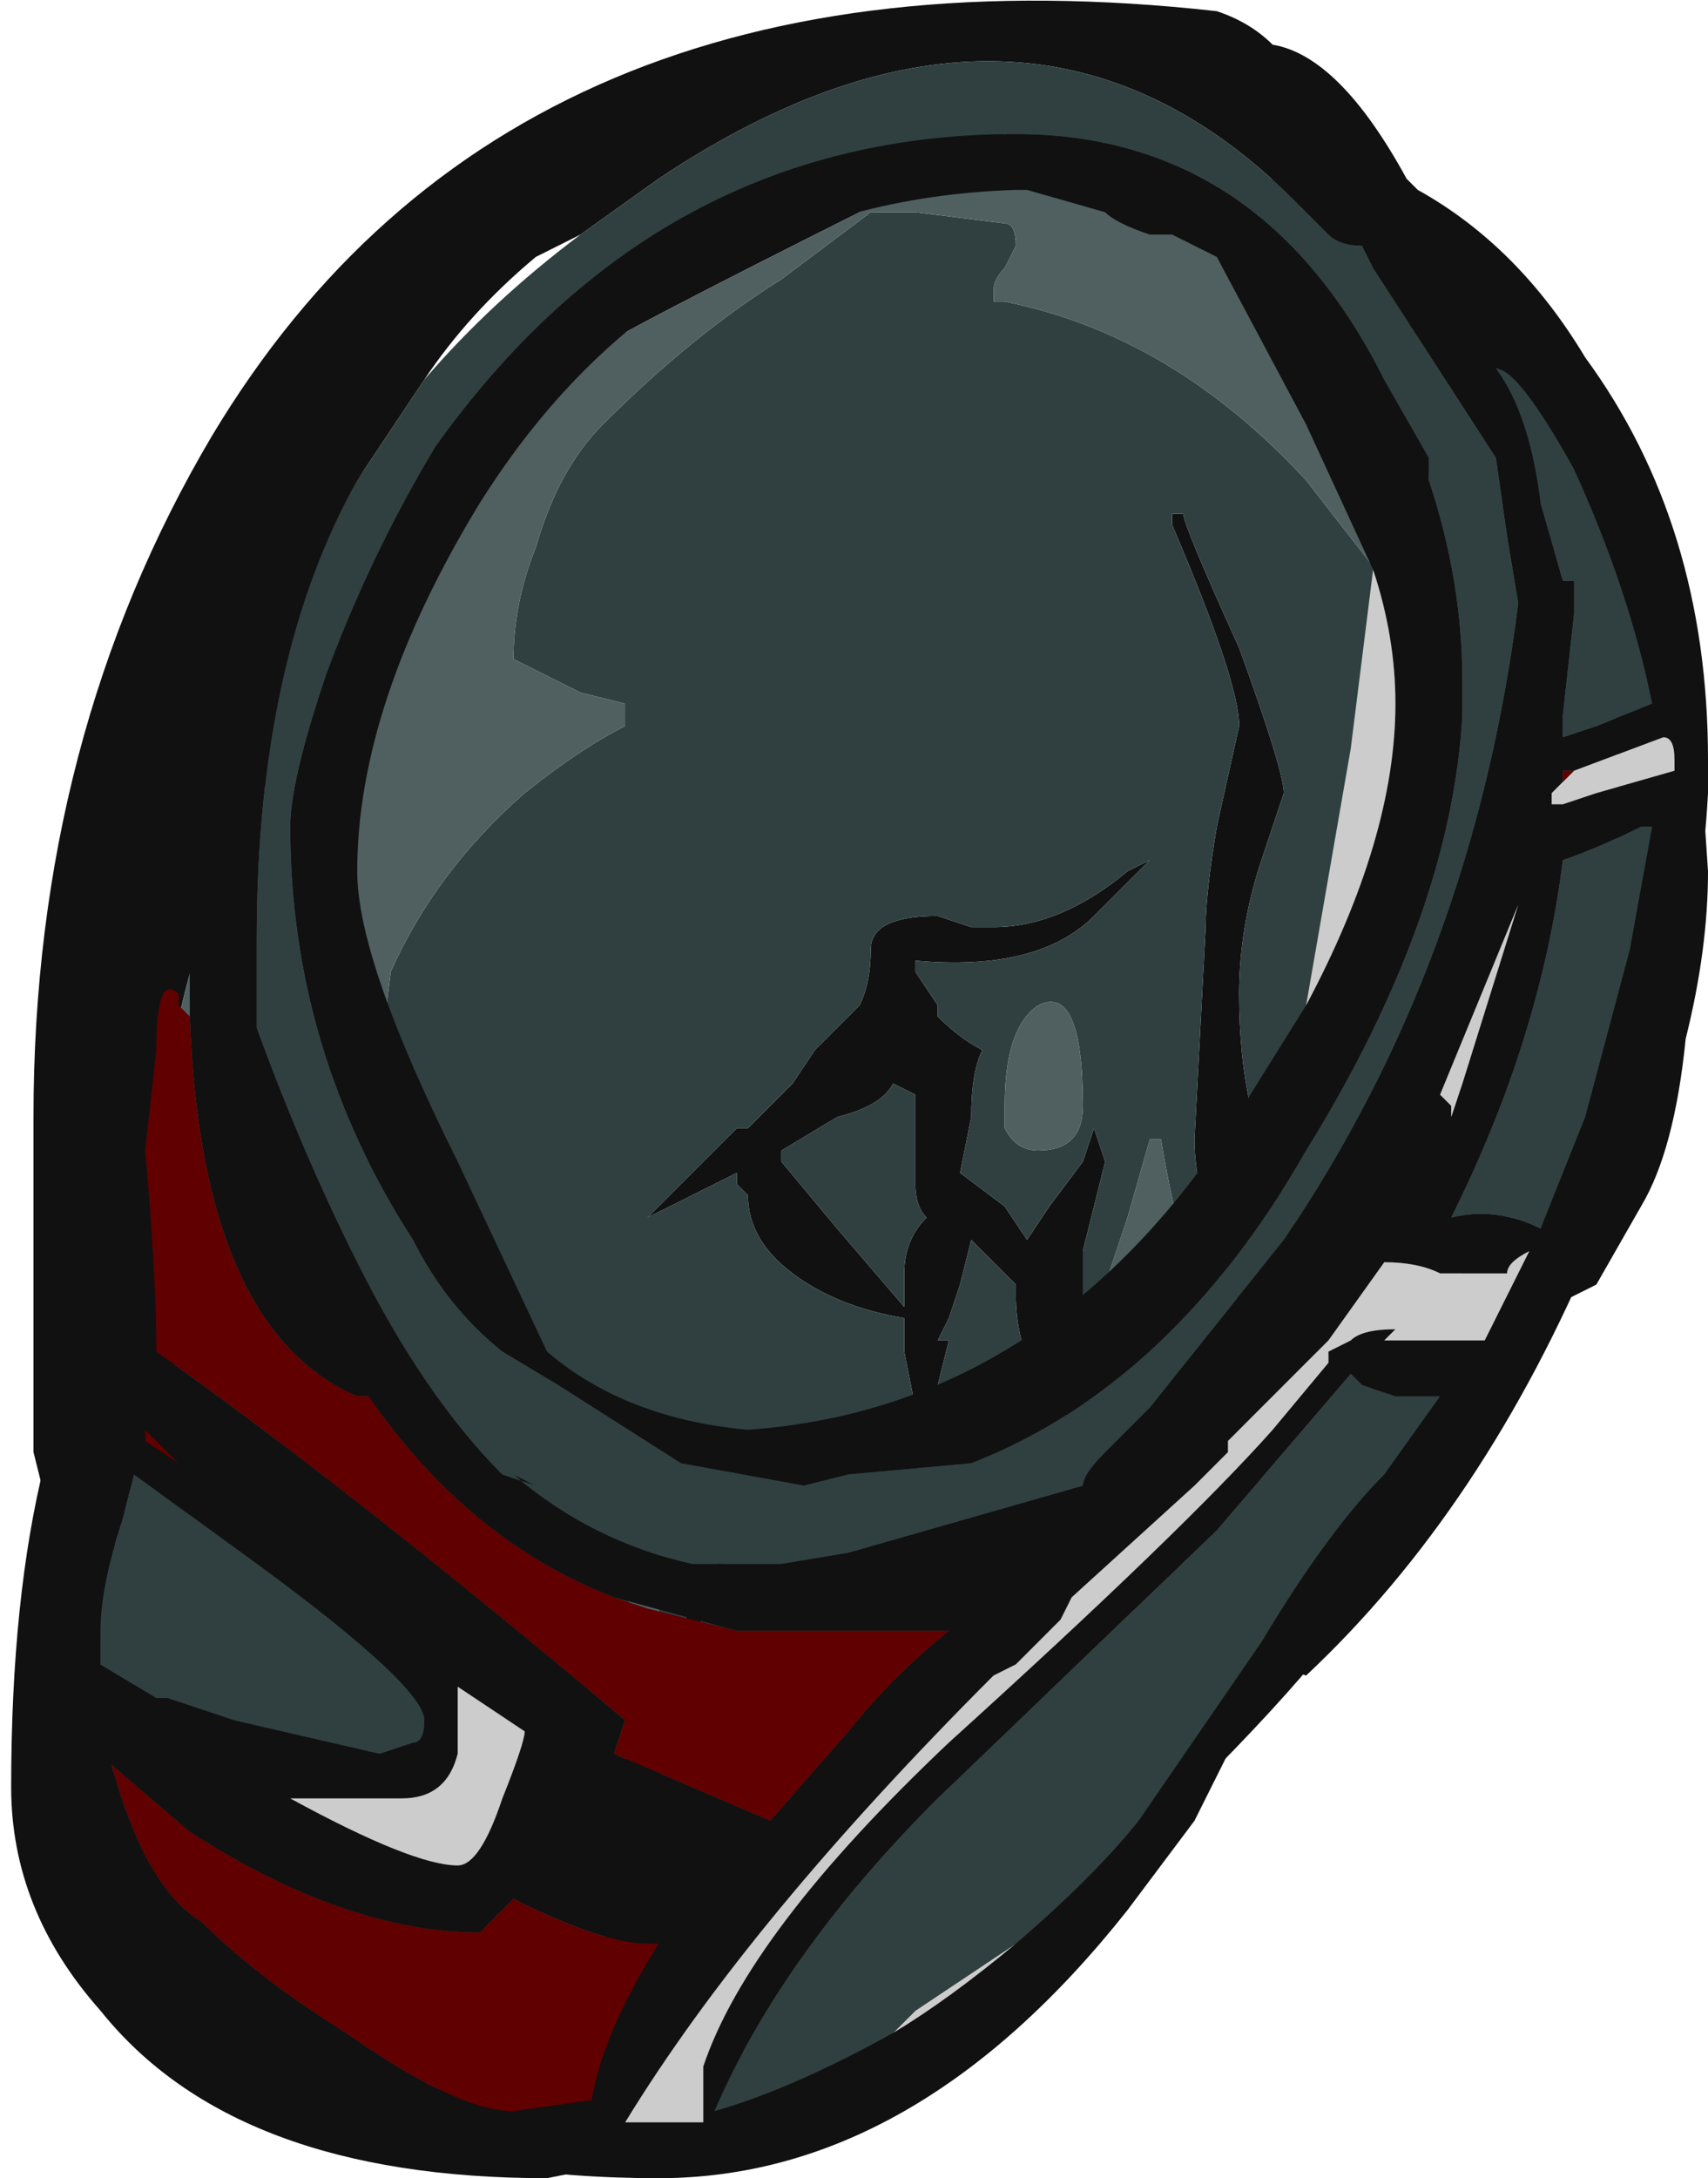<?xml version="1.0" encoding="UTF-8" standalone="no"?>
<svg xmlns:ffdec="https://www.free-decompiler.com/flash" xmlns:xlink="http://www.w3.org/1999/xlink" ffdec:objectType="frame" height="68.25px" width="53.55px" xmlns="http://www.w3.org/2000/svg">
  <g transform="matrix(1.0, 0.0, 0.0, 1.0, 27.3, 35.35)">
    <use ffdec:characterId="1967" height="65.1" transform="matrix(1.0, 0.0, 0.0, 1.0, -26.95, -32.2)" width="53.2" xlink:href="#sprite0"/>
    <use ffdec:characterId="2010" height="9.75" transform="matrix(7.0, 0.0, 0.0, 7.0, -27.3, -35.35)" width="7.65" xlink:href="#shape1"/>
  </g>
  <defs>
    <g id="sprite0" transform="matrix(1.0, 0.0, 0.0, 1.0, 26.95, 32.2)">
      <use ffdec:characterId="1966" height="9.3" transform="matrix(7.0, 0.0, 0.0, 7.0, -26.95, -32.2)" width="7.6" xlink:href="#shape0"/>
    </g>
    <g id="shape0" transform="matrix(1.0, 0.0, 0.0, 1.0, 3.85, 4.6)">
      <path d="M2.75 -3.7 Q2.9 -3.7 2.95 -3.35 L3.15 -3.0 3.45 -2.6 Q3.6 -2.3 3.7 -1.9 L3.75 -1.15 Q3.75 -0.8 3.65 -0.4 3.6 0.1 3.45 0.35 L3.25 0.7 3.05 0.8 3.0 0.85 Q2.75 1.1 2.6 1.15 L2.6 1.55 Q2.6 1.8 2.25 2.05 L2.2 2.1 Q1.95 2.5 1.05 3.35 -0.15 4.5 -0.95 4.6 L-1.45 4.7 Q-2.85 4.7 -3.45 3.95 -3.85 3.5 -3.85 2.95 -3.85 2.1 -3.7 1.5 L-3.5 0.5 -3.5 -0.05 Q-3.5 -0.5 -3.25 -1.2 -2.95 -2.0 -2.45 -2.7 -1.25 -4.4 0.35 -4.5 L0.45 -4.5 0.55 -4.55 0.6 -4.45 0.05 -4.2 -0.05 -4.1 Q-1.05 -3.6 -1.3 -3.45 L-1.35 -3.45 -1.65 -3.15 -1.85 -2.9 -2.25 -2.3 Q-2.65 -1.75 -2.85 -1.2 L-2.95 -1.0 Q-3.15 -0.45 -3.15 -0.05 L-3.15 0.7 -3.1 1.25 -3.0 2.2 -3.1 2.45 -3.2 2.05 -3.35 1.5 -3.35 1.65 Q-3.5 2.55 -3.5 2.95 L-3.45 3.1 Q-3.4 3.45 -3.05 3.8 -2.65 4.2 -1.9 4.3 L-1.55 4.35 -1.4 4.35 -1.2 4.05 Q-1.15 3.95 -1.15 3.85 L-1.25 3.2 -1.05 2.7 -1.0 2.6 -1.0 2.55 Q-0.8 2.1 -0.65 1.9 -0.95 2.7 -0.95 3.05 L-0.9 3.45 -0.8 3.9 -0.85 4.1 -0.85 4.15 -0.75 4.15 Q-0.4 4.15 -0.1 3.9 L0.0 3.75 Q0.15 3.6 0.3 3.35 L0.45 3.15 Q0.5 3.1 0.55 3.05 L0.8 3.0 0.95 2.95 1.05 2.9 1.1 2.85 1.15 2.85 1.25 2.75 1.4 2.55 1.4 2.4 1.5 2.3 1.5 2.25 1.45 2.25 1.25 1.85 Q1.4 2.0 1.75 2.05 1.8 1.95 1.9 1.9 L1.95 1.9 Q2.25 1.65 2.25 1.45 2.2 1.3 2.25 1.15 L2.3 1.1 2.3 1.0 Q2.3 0.95 2.55 0.75 L2.7 0.6 Q3.15 0.25 3.25 -0.4 3.35 -1.05 3.35 -1.75 L3.3 -2.1 Q3.25 -2.4 3.05 -2.7 L3.0 -2.8 2.6 -3.4 2.6 -3.45 Q2.6 -3.7 2.75 -3.7 M1.35 -2.75 L1.4 -2.75 Q1.4 -2.7 1.65 -2.15 1.85 -1.6 1.85 -1.5 L1.75 -1.2 Q1.65 -0.9 1.65 -0.6 1.65 -0.05 1.85 0.3 2.05 0.7 2.05 0.85 2.05 1.0 1.9 1.0 1.7 1.0 1.55 0.55 1.45 0.25 1.45 0.05 L1.5 -0.9 Q1.5 -1.05 1.55 -1.35 L1.65 -1.8 Q1.65 -2.0 1.35 -2.7 L1.35 -2.75 M1.25 -1.2 L1.0 -0.95 Q0.75 -0.7 0.2 -0.75 L0.2 -0.7 0.3 -0.55 0.3 -0.5 Q0.4 -0.4 0.5 -0.35 0.45 -0.25 0.45 -0.05 L0.4 0.2 0.6 0.35 0.7 0.5 0.8 0.35 0.95 0.15 1.0 0.0 1.05 0.15 0.95 0.55 0.95 1.25 1.0 1.35 Q0.85 1.3 0.75 1.15 0.65 0.95 0.65 0.75 L0.65 0.7 0.45 0.5 0.4 0.7 0.35 0.85 0.3 0.95 0.35 0.95 0.3 1.15 0.3 1.2 0.35 1.5 Q0.25 1.45 0.2 1.25 L0.15 1.0 0.15 0.85 Q-0.15 0.8 -0.35 0.65 -0.55 0.5 -0.55 0.3 L-0.6 0.25 -0.6 0.2 -1.0 0.4 -0.6 0.0 -0.55 0.0 -0.35 -0.2 -0.25 -0.35 -0.05 -0.55 Q0.0 -0.65 0.0 -0.8 0.0 -0.95 0.3 -0.95 L0.45 -0.9 0.55 -0.9 Q0.85 -0.9 1.15 -1.15 L1.25 -1.2 M0.1 -0.2 Q0.05 -0.1 -0.15 -0.05 L-0.4 0.1 -0.4 0.15 -0.15 0.45 0.15 0.8 0.15 0.65 Q0.15 0.5 0.25 0.4 0.2 0.35 0.2 0.25 L0.2 0.05 Q0.2 -0.05 0.2 -0.15 L0.1 -0.2" fill="#111111" fill-rule="evenodd" stroke="none"/>
      <path d="M0.35 -4.5 L0.65 -4.6 Q0.9 -4.6 1.15 -4.5 L0.9 -4.3 0.75 -4.4 0.6 -4.45 0.55 -4.55 0.45 -4.5 0.35 -4.5 M1.6 -4.3 Q2.05 -4.2 2.45 -3.95 L2.55 -3.9 Q2.45 -3.75 2.45 -3.55 2.45 -3.4 2.5 -3.15 2.6 -2.95 2.6 -2.85 L2.6 -2.8 Q2.45 -3.0 2.15 -3.3 L1.95 -3.5 1.65 -3.85 Q1.55 -4.05 1.55 -4.25 L1.6 -4.3 M-3.1 1.25 L-3.1 1.4 Q-3.0 1.55 -2.9 1.55 -2.45 1.55 -2.25 0.1 -2.2 -0.3 -2.15 -0.7 -1.95 -1.15 -1.55 -1.5 -1.3 -1.7 -1.1 -1.8 -1.1 -1.85 -1.1 -1.9 L-1.3 -1.95 -1.6 -2.1 Q-1.6 -2.35 -1.5 -2.6 -1.4 -2.95 -1.2 -3.15 -0.8 -3.55 -0.4 -3.8 L0.0 -4.1 0.2 -4.1 0.6 -4.05 Q0.65 -4.05 0.65 -3.95 L0.6 -3.85 Q0.55 -3.8 0.55 -3.75 L0.55 -3.7 0.6 -3.7 Q1.35 -3.55 1.95 -2.9 L2.3 -2.45 2.4 -2.35 2.55 -1.85 2.4 -1.35 Q2.25 -0.85 2.25 -0.45 2.25 -0.2 2.3 -0.05 L2.45 0.4 2.5 0.8 2.55 0.75 Q2.3 0.95 2.3 1.0 L2.3 1.1 2.25 1.15 Q2.15 1.0 1.9 1.0 1.7 1.0 1.65 1.1 L1.65 1.25 1.8 1.75 1.9 1.9 Q1.8 1.95 1.75 2.05 1.4 2.0 1.25 1.85 L1.45 2.25 1.5 2.25 1.5 2.3 1.4 2.4 1.4 2.55 1.35 2.35 Q1.3 2.15 1.1 2.15 0.9 2.15 0.8 2.5 0.75 2.75 0.75 3.0 L0.8 3.0 0.55 3.05 Q0.5 3.1 0.45 3.15 L0.3 3.35 0.35 3.05 Q0.35 2.7 0.1 2.95 -0.2 3.2 -0.2 3.45 L-0.15 3.8 -0.1 3.9 Q-0.4 4.15 -0.75 4.15 L-0.85 4.15 -0.85 4.1 -0.8 3.9 -0.9 3.45 -0.95 3.05 Q-0.95 2.7 -0.65 1.9 -0.8 2.1 -1.0 2.55 L-0.95 2.15 -0.8 1.5 -1.55 3.15 -2.0 4.3 -1.9 4.3 Q-2.65 4.2 -3.05 3.8 -3.4 3.45 -3.45 3.1 L-3.2 2.1 -3.2 2.05 -3.1 2.45 -3.0 2.2 -3.1 1.25 M0.1 -0.2 L0.2 -0.15 Q0.2 -0.05 0.2 0.05 L0.2 0.25 Q0.2 0.35 0.25 0.4 0.15 0.5 0.15 0.65 L0.15 0.8 -0.15 0.45 -0.4 0.15 -0.4 0.1 -0.15 -0.05 Q0.05 -0.1 0.1 -0.2 M1.25 -1.2 L1.15 -1.15 Q0.85 -0.9 0.55 -0.9 L0.45 -0.9 0.3 -0.95 Q0.0 -0.95 0.0 -0.8 0.0 -0.65 -0.05 -0.55 L-0.25 -0.35 -0.35 -0.2 -0.55 0.0 -0.6 0.0 -1.0 0.4 -0.6 0.2 -0.6 0.25 -0.55 0.3 Q-0.55 0.5 -0.35 0.65 -0.15 0.8 0.15 0.85 L0.15 1.0 0.2 1.25 Q0.25 1.45 0.35 1.5 L0.3 1.2 0.3 1.15 0.35 0.95 0.3 0.95 0.35 0.85 0.4 0.7 0.45 0.5 0.65 0.7 0.65 0.75 Q0.65 0.95 0.75 1.15 0.85 1.3 1.0 1.35 L0.95 1.25 0.95 0.55 1.05 0.15 1.0 0.0 0.95 0.15 0.8 0.35 0.7 0.5 0.6 0.35 0.4 0.2 0.45 -0.05 Q0.45 -0.25 0.5 -0.35 0.4 -0.4 0.3 -0.5 L0.3 -0.55 0.2 -0.7 0.2 -0.75 Q0.75 -0.7 1.0 -0.95 L1.25 -1.2 M1.35 -2.75 L1.35 -2.7 Q1.65 -2.0 1.65 -1.8 L1.55 -1.35 Q1.5 -1.05 1.5 -0.9 L1.45 0.05 Q1.45 0.25 1.55 0.55 1.7 1.0 1.9 1.0 2.05 1.0 2.05 0.85 2.05 0.7 1.85 0.3 1.65 -0.05 1.65 -0.6 1.65 -0.9 1.75 -1.2 L1.85 -1.5 Q1.85 -1.6 1.65 -2.15 1.4 -2.7 1.4 -2.75 L1.35 -2.75 M0.95 -0.1 Q0.95 -0.65 0.75 -0.55 0.6 -0.45 0.6 -0.1 L0.6 0.0 Q0.65 0.1 0.75 0.1 0.95 0.1 0.95 -0.1 M1.3 0.05 L1.25 0.05 1.15 0.4 1.05 0.7 1.1 0.85 Q1.15 0.95 1.3 0.95 L1.4 0.85 1.45 0.7 1.4 0.5 Q1.35 0.35 1.3 0.05" fill="#304040" fill-rule="evenodd" stroke="none"/>
      <path d="M1.15 -4.5 Q1.45 -4.35 1.55 -4.3 L1.6 -4.3 1.55 -4.25 Q1.55 -4.05 1.65 -3.85 L1.95 -3.5 2.15 -3.3 Q2.45 -3.0 2.6 -2.8 L2.6 -2.85 Q2.6 -2.95 2.5 -3.15 2.45 -3.4 2.45 -3.55 2.45 -3.75 2.55 -3.9 L2.75 -3.7 Q2.6 -3.7 2.6 -3.45 L2.6 -3.4 3.0 -2.8 3.05 -2.7 Q3.25 -2.4 3.3 -2.1 L3.35 -1.75 Q3.35 -1.05 3.25 -0.4 3.15 0.25 2.7 0.6 L2.55 0.75 2.5 0.8 2.45 0.4 2.3 -0.05 Q2.25 -0.2 2.25 -0.45 2.25 -0.85 2.4 -1.35 L2.55 -1.85 2.4 -2.35 2.3 -2.45 1.95 -2.9 Q1.35 -3.55 0.6 -3.7 L0.55 -3.7 0.55 -3.75 Q0.55 -3.8 0.6 -3.85 L0.65 -3.95 Q0.65 -4.05 0.6 -4.05 L0.2 -4.1 0.0 -4.1 -0.4 -3.8 Q-0.8 -3.55 -1.2 -3.15 -1.4 -2.95 -1.5 -2.6 -1.6 -2.35 -1.6 -2.1 L-1.3 -1.95 -1.1 -1.9 Q-1.1 -1.85 -1.1 -1.8 -1.3 -1.7 -1.55 -1.5 -1.95 -1.15 -2.15 -0.7 -2.2 -0.3 -2.25 0.1 -2.45 1.55 -2.9 1.55 -3.0 1.55 -3.1 1.4 L-3.1 1.25 -3.15 0.7 -3.15 -0.05 Q-3.15 -0.45 -2.95 -1.0 L-2.85 -1.2 Q-2.65 -1.75 -2.25 -2.3 L-1.85 -2.9 -1.65 -3.15 -1.35 -3.45 -1.3 -3.45 Q-1.05 -3.6 -0.05 -4.1 L0.05 -4.2 0.6 -4.45 0.75 -4.4 0.9 -4.3 1.15 -4.5 M-3.2 2.05 L-3.2 2.1 -3.45 3.1 -3.5 2.95 Q-3.5 2.55 -3.35 1.65 L-3.35 1.5 -3.2 2.05 M-1.9 4.3 L-2.0 4.3 -1.55 3.15 -0.8 1.5 -0.95 2.15 -1.0 2.55 -1.0 2.6 -1.05 2.7 -1.25 3.2 -1.15 3.85 Q-1.15 3.95 -1.2 4.05 L-1.4 4.35 -1.55 4.35 -1.9 4.3 M-0.1 3.9 L-0.15 3.8 -0.2 3.45 Q-0.2 3.2 0.1 2.95 0.35 2.7 0.35 3.05 L0.3 3.35 Q0.15 3.6 0.0 3.75 L-0.1 3.9 M0.8 3.0 L0.75 3.0 Q0.75 2.75 0.8 2.5 0.9 2.15 1.1 2.15 1.3 2.15 1.35 2.35 L1.4 2.55 1.25 2.75 1.15 2.85 1.1 2.85 1.05 2.9 0.95 2.95 0.8 3.0 M1.9 1.9 L1.8 1.75 1.65 1.25 1.65 1.1 Q1.7 1.0 1.9 1.0 2.15 1.0 2.25 1.15 2.2 1.3 2.25 1.45 2.25 1.65 1.95 1.9 L1.9 1.9 M0.95 -0.1 Q0.95 0.1 0.75 0.1 0.65 0.1 0.6 0.0 L0.6 -0.1 Q0.6 -0.45 0.75 -0.55 0.95 -0.65 0.95 -0.1 M1.3 0.05 Q1.35 0.35 1.4 0.5 L1.45 0.7 1.4 0.85 1.3 0.95 Q1.15 0.95 1.1 0.85 L1.05 0.7 1.15 0.4 1.25 0.05 1.3 0.05" fill="#506060" fill-rule="evenodd" stroke="none"/>
    </g>
    <g id="shape1" transform="matrix(1.0, 0.0, 0.0, 1.0, 3.9, 5.05)">
      <path d="M2.25 -2.5 L1.95 -3.15 1.55 -3.9 1.35 -4.0 1.25 -4.0 Q1.1 -4.05 1.05 -4.1 L0.7 -4.2 0.65 -4.2 Q-0.9 -4.15 -1.75 -2.8 -2.3 -1.9 -2.3 -1.15 -2.3 -0.75 -1.85 0.15 L-1.45 1.0 Q-1.1 1.3 -0.55 1.35 0.85 1.25 1.7 -0.15 L1.95 -0.55 Q2.35 -1.3 2.35 -1.9 2.35 -2.2 2.25 -2.5 M1.8 -4.85 Q2.1 -4.8 2.4 -4.25 L2.45 -4.2 Q2.9 -3.95 3.2 -3.45 3.75 -2.7 3.75 -1.65 L3.75 -1.5 Q3.7 -0.55 3.25 0.5 2.75 1.7 1.95 2.45 L1.8 2.4 1.45 3.1 1.15 3.5 Q0.2 4.7 -0.95 4.7 -2.55 4.7 -3.3 3.8 -3.65 3.4 -3.75 3.0 L-3.65 2.65 -3.65 2.6 -3.8 2.45 -3.8 2.35 -3.75 2.3 Q-3.7 2.3 -3.65 2.3 L-3.65 2.15 -3.7 1.9 -3.65 1.85 -3.75 1.45 Q-3.75 1.05 -3.75 -0.05 -3.75 -1.75 -2.95 -3.1 -1.6 -5.35 1.55 -5.0 1.7 -4.95 1.8 -4.85 M-2.0 -3.35 L-2.3 -2.9 Q-2.75 -2.1 -2.75 -0.85 L-2.75 -0.45 Q-2.55 0.1 -2.3 0.6 -2.0 1.2 -1.65 1.55 L-1.5 1.6 -1.6 1.55 Q-1.25 1.85 -0.8 1.95 L-0.4 1.95 -0.1 1.9 0.95 1.6 Q0.95 1.55 1.05 1.45 L1.25 1.25 1.85 0.5 Q2.7 -0.75 2.9 -2.35 L2.85 -2.65 2.8 -3.0 2.25 -3.85 2.2 -3.95 Q2.1 -3.95 2.05 -4.0 L1.9 -4.15 Q0.7 -5.35 -0.95 -4.25 L-1.3 -4.0 -1.5 -3.9 Q-1.8 -3.65 -2.0 -3.35 M2.5 -3.0 L2.5 -2.9 Q2.65 -2.45 2.65 -2.0 L2.65 -1.85 Q2.6 -0.95 1.95 0.1 1.35 1.15 0.45 1.5 L-0.1 1.55 -0.3 1.6 -0.85 1.5 -1.4 1.15 -1.65 1.0 Q-1.9 0.8 -2.05 0.5 -2.6 -0.35 -2.6 -1.35 -2.6 -1.55 -2.45 -2.0 -2.25 -2.55 -1.95 -3.05 -0.95 -4.45 0.65 -4.45 1.75 -4.45 2.3 -3.35 L2.5 -3.0 M2.6 -0.05 L2.65 -0.2 2.9 -1.0 2.55 -0.15 2.6 -0.1 2.6 -0.05 M3.5 -1.9 Q3.4 -2.4 3.15 -2.95 2.9 -3.4 2.8 -3.4 2.95 -3.2 3.0 -2.8 L3.1 -2.45 3.15 -2.45 3.15 -2.3 3.1 -1.85 3.1 -1.75 3.25 -1.8 3.5 -1.9 M3.45 -1.35 Q3.25 -1.25 3.1 -1.2 3.0 -0.4 2.6 0.4 2.8 0.35 3.0 0.45 L3.2 -0.05 3.4 -0.8 3.5 -1.35 3.45 -1.35 M3.1 -1.55 L3.05 -1.5 3.05 -1.45 3.1 -1.45 3.25 -1.5 3.6 -1.6 3.6 -1.65 Q3.6 -1.75 3.55 -1.75 L3.15 -1.6 3.1 -1.6 3.1 -1.55 M2.95 0.55 Q2.85 0.6 2.85 0.65 L2.55 0.65 Q2.45 0.6 2.3 0.6 L2.05 0.95 1.6 1.4 1.6 1.45 1.45 1.6 0.9 2.1 0.85 2.2 0.65 2.4 0.55 2.45 Q-0.55 3.55 -1.1 4.45 L-0.75 4.45 -0.75 4.2 Q-0.55 3.6 0.35 2.75 1.4 1.8 1.8 1.35 L2.05 1.05 2.05 1.0 2.15 0.95 Q2.2 0.9 2.35 0.9 L2.3 0.95 2.75 0.95 2.95 0.55 M0.65 3.65 Q1.0 3.35 1.2 3.1 L1.75 2.3 Q2.05 1.8 2.3 1.55 L2.55 1.2 2.35 1.2 2.2 1.15 2.15 1.1 1.55 1.8 0.3 3.0 Q-0.4 3.7 -0.7 4.4 -0.35 4.3 0.1 4.05 0.35 3.9 0.65 3.65 M-3.05 -0.5 L-3.05 -1.0 -3.1 -0.6 Q-3.2 -0.7 -3.2 -0.35 L-3.25 0.1 Q-3.2 0.65 -3.2 1.0 -2.35 1.6 -1.1 2.65 L-1.15 2.8 -0.45 3.1 -0.1 2.7 Q0.1 2.45 0.35 2.25 L-0.15 2.25 -0.35 2.25 -0.6 2.25 -1.15 2.1 Q-1.8 1.85 -2.25 1.2 L-2.3 1.2 Q-3.0 0.9 -3.05 -0.5 M-1.85 2.55 Q-1.85 2.75 -1.85 2.8 -1.9 3.0 -2.1 3.0 L-2.6 3.0 Q-2.05 3.3 -1.85 3.3 -1.75 3.3 -1.65 3.0 -1.55 2.75 -1.55 2.7 L-1.85 2.5 -1.85 2.55 M-2.2 2.8 L-2.05 2.75 Q-2.0 2.75 -2.0 2.65 -2.0 2.5 -2.75 1.95 L-3.3 1.55 -3.35 1.75 Q-3.45 2.05 -3.45 2.25 L-3.45 2.4 -3.2 2.55 -3.15 2.55 -2.85 2.65 -2.2 2.8 M-3.1 1.5 L-3.25 1.35 -3.25 1.4 -3.1 1.5 M-3.4 2.85 Q-3.25 3.4 -3.0 3.55 -2.75 3.8 -2.35 4.05 -1.85 4.4 -1.6 4.4 L-1.25 4.35 Q-1.2 4.05 -0.95 3.65 L-1.0 3.65 Q-1.2 3.65 -1.6 3.45 L-1.75 3.6 Q-2.35 3.6 -3.05 3.15 L-3.4 2.85" fill="#111111" fill-rule="evenodd" stroke="none"/>
      <path d="M2.5 -2.9 L2.5 -3.0 2.5 -2.9" fill="#8d8d8d" fill-rule="evenodd" stroke="none"/>
      <path d="M1.95 -0.55 L2.15 -1.7 2.25 -2.5 Q2.35 -2.2 2.35 -1.9 2.35 -1.3 1.95 -0.55 M2.6 -0.05 L2.6 -0.1 2.55 -0.15 2.9 -1.0 2.65 -0.2 2.6 -0.05 M3.15 -1.6 L3.55 -1.75 Q3.6 -1.75 3.6 -1.65 L3.6 -1.6 3.25 -1.5 3.1 -1.45 3.05 -1.45 3.05 -1.5 3.1 -1.55 3.15 -1.6 M2.95 0.55 L2.75 0.95 2.3 0.95 2.35 0.9 Q2.2 0.9 2.15 0.95 L2.05 1.0 2.05 1.05 1.8 1.35 Q1.4 1.8 0.35 2.75 -0.55 3.6 -0.75 4.2 L-0.75 4.45 -1.1 4.45 Q-0.55 3.55 0.55 2.45 L0.65 2.4 0.85 2.2 0.9 2.1 1.45 1.6 1.6 1.45 1.6 1.4 2.05 0.95 2.3 0.6 Q2.45 0.6 2.55 0.65 L2.85 0.65 Q2.85 0.6 2.95 0.55 M0.1 4.05 L0.2 3.95 0.65 3.65 Q0.35 3.9 0.1 4.05 M-1.85 2.55 L-1.85 2.5 -1.55 2.7 Q-1.55 2.75 -1.65 3.0 -1.75 3.3 -1.85 3.3 -2.05 3.3 -2.6 3.0 L-2.1 3.0 Q-1.9 3.0 -1.85 2.8 -1.85 2.75 -1.85 2.55" fill="#cccccc" fill-rule="evenodd" stroke="none"/>
      <path d="M3.15 -1.6 L3.1 -1.55 3.1 -1.6 3.15 -1.6 M-3.05 -0.5 Q-3.0 0.9 -2.3 1.2 L-2.25 1.2 Q-1.8 1.85 -1.15 2.1 L-1.0 2.15 -0.6 2.25 -0.35 2.25 -0.15 2.25 0.35 2.25 Q0.1 2.45 -0.1 2.7 L-0.45 3.1 -1.15 2.8 -1.1 2.65 Q-2.35 1.6 -3.2 1.0 -3.2 0.65 -3.25 0.1 L-3.2 -0.35 Q-3.2 -0.7 -3.1 -0.6 L-3.1 -0.55 -3.05 -0.5 M-3.1 1.5 L-3.25 1.4 -3.25 1.35 -3.1 1.5 M-3.4 2.85 L-3.05 3.15 Q-2.35 3.6 -1.75 3.6 L-1.6 3.45 Q-1.2 3.65 -1.0 3.65 L-0.95 3.65 Q-1.2 4.05 -1.25 4.35 L-1.6 4.4 Q-1.85 4.4 -2.35 4.05 -2.75 3.8 -3.0 3.55 -3.25 3.4 -3.4 2.85" fill="#600000" fill-rule="evenodd" stroke="none"/>
      <path d="M-1.3 -4.0 L-0.95 -4.25 Q0.7 -5.35 1.9 -4.15 L2.05 -4.0 Q2.1 -3.95 2.2 -3.95 L2.25 -3.85 2.8 -3.0 2.85 -2.65 2.9 -2.35 Q2.7 -0.75 1.85 0.5 L1.25 1.25 1.05 1.45 Q0.95 1.55 0.95 1.6 L-0.1 1.9 -0.4 1.95 -0.8 1.95 Q-1.25 1.85 -1.6 1.55 L-1.5 1.6 -1.65 1.55 Q-2.0 1.2 -2.3 0.6 -2.55 0.1 -2.75 -0.45 L-2.75 -0.85 Q-2.75 -2.1 -2.3 -2.9 L-2.0 -3.35 Q-1.7 -3.7 -1.3 -4.0 M2.5 -3.0 L2.3 -3.35 Q1.75 -4.45 0.65 -4.45 -0.95 -4.45 -1.95 -3.05 -2.25 -2.55 -2.45 -2.0 -2.6 -1.55 -2.6 -1.35 -2.6 -0.35 -2.05 0.5 -1.9 0.8 -1.65 1.0 L-1.4 1.15 -0.85 1.5 -0.3 1.6 -0.1 1.55 0.45 1.5 Q1.35 1.15 1.95 0.1 2.6 -0.95 2.65 -1.85 L2.65 -2.0 Q2.65 -2.45 2.5 -2.9 L2.5 -3.0 M3.45 -1.35 L3.5 -1.35 3.4 -0.8 3.2 -0.05 3.0 0.45 Q2.8 0.35 2.6 0.4 3.0 -0.4 3.1 -1.2 3.25 -1.25 3.45 -1.35 M3.5 -1.9 L3.25 -1.8 3.1 -1.75 3.1 -1.85 3.15 -2.3 3.15 -2.45 3.1 -2.45 3.0 -2.8 Q2.95 -3.2 2.8 -3.4 2.9 -3.4 3.15 -2.95 3.4 -2.4 3.5 -1.9 M0.1 4.05 Q-0.35 4.3 -0.7 4.4 -0.4 3.7 0.3 3.0 L1.55 1.8 2.15 1.1 2.2 1.15 2.35 1.2 2.55 1.2 2.3 1.55 Q2.05 1.8 1.75 2.3 L1.2 3.1 Q1.0 3.35 0.65 3.65 L0.2 3.95 0.1 4.05 M-2.2 2.8 L-2.85 2.65 -3.15 2.55 -3.2 2.55 -3.45 2.4 -3.45 2.25 Q-3.45 2.05 -3.35 1.75 L-3.3 1.55 -2.75 1.95 Q-2.0 2.5 -2.0 2.65 -2.0 2.75 -2.05 2.75 L-2.2 2.8" fill="#304040" fill-rule="evenodd" stroke="none"/>
    </g>
  </defs>
</svg>
